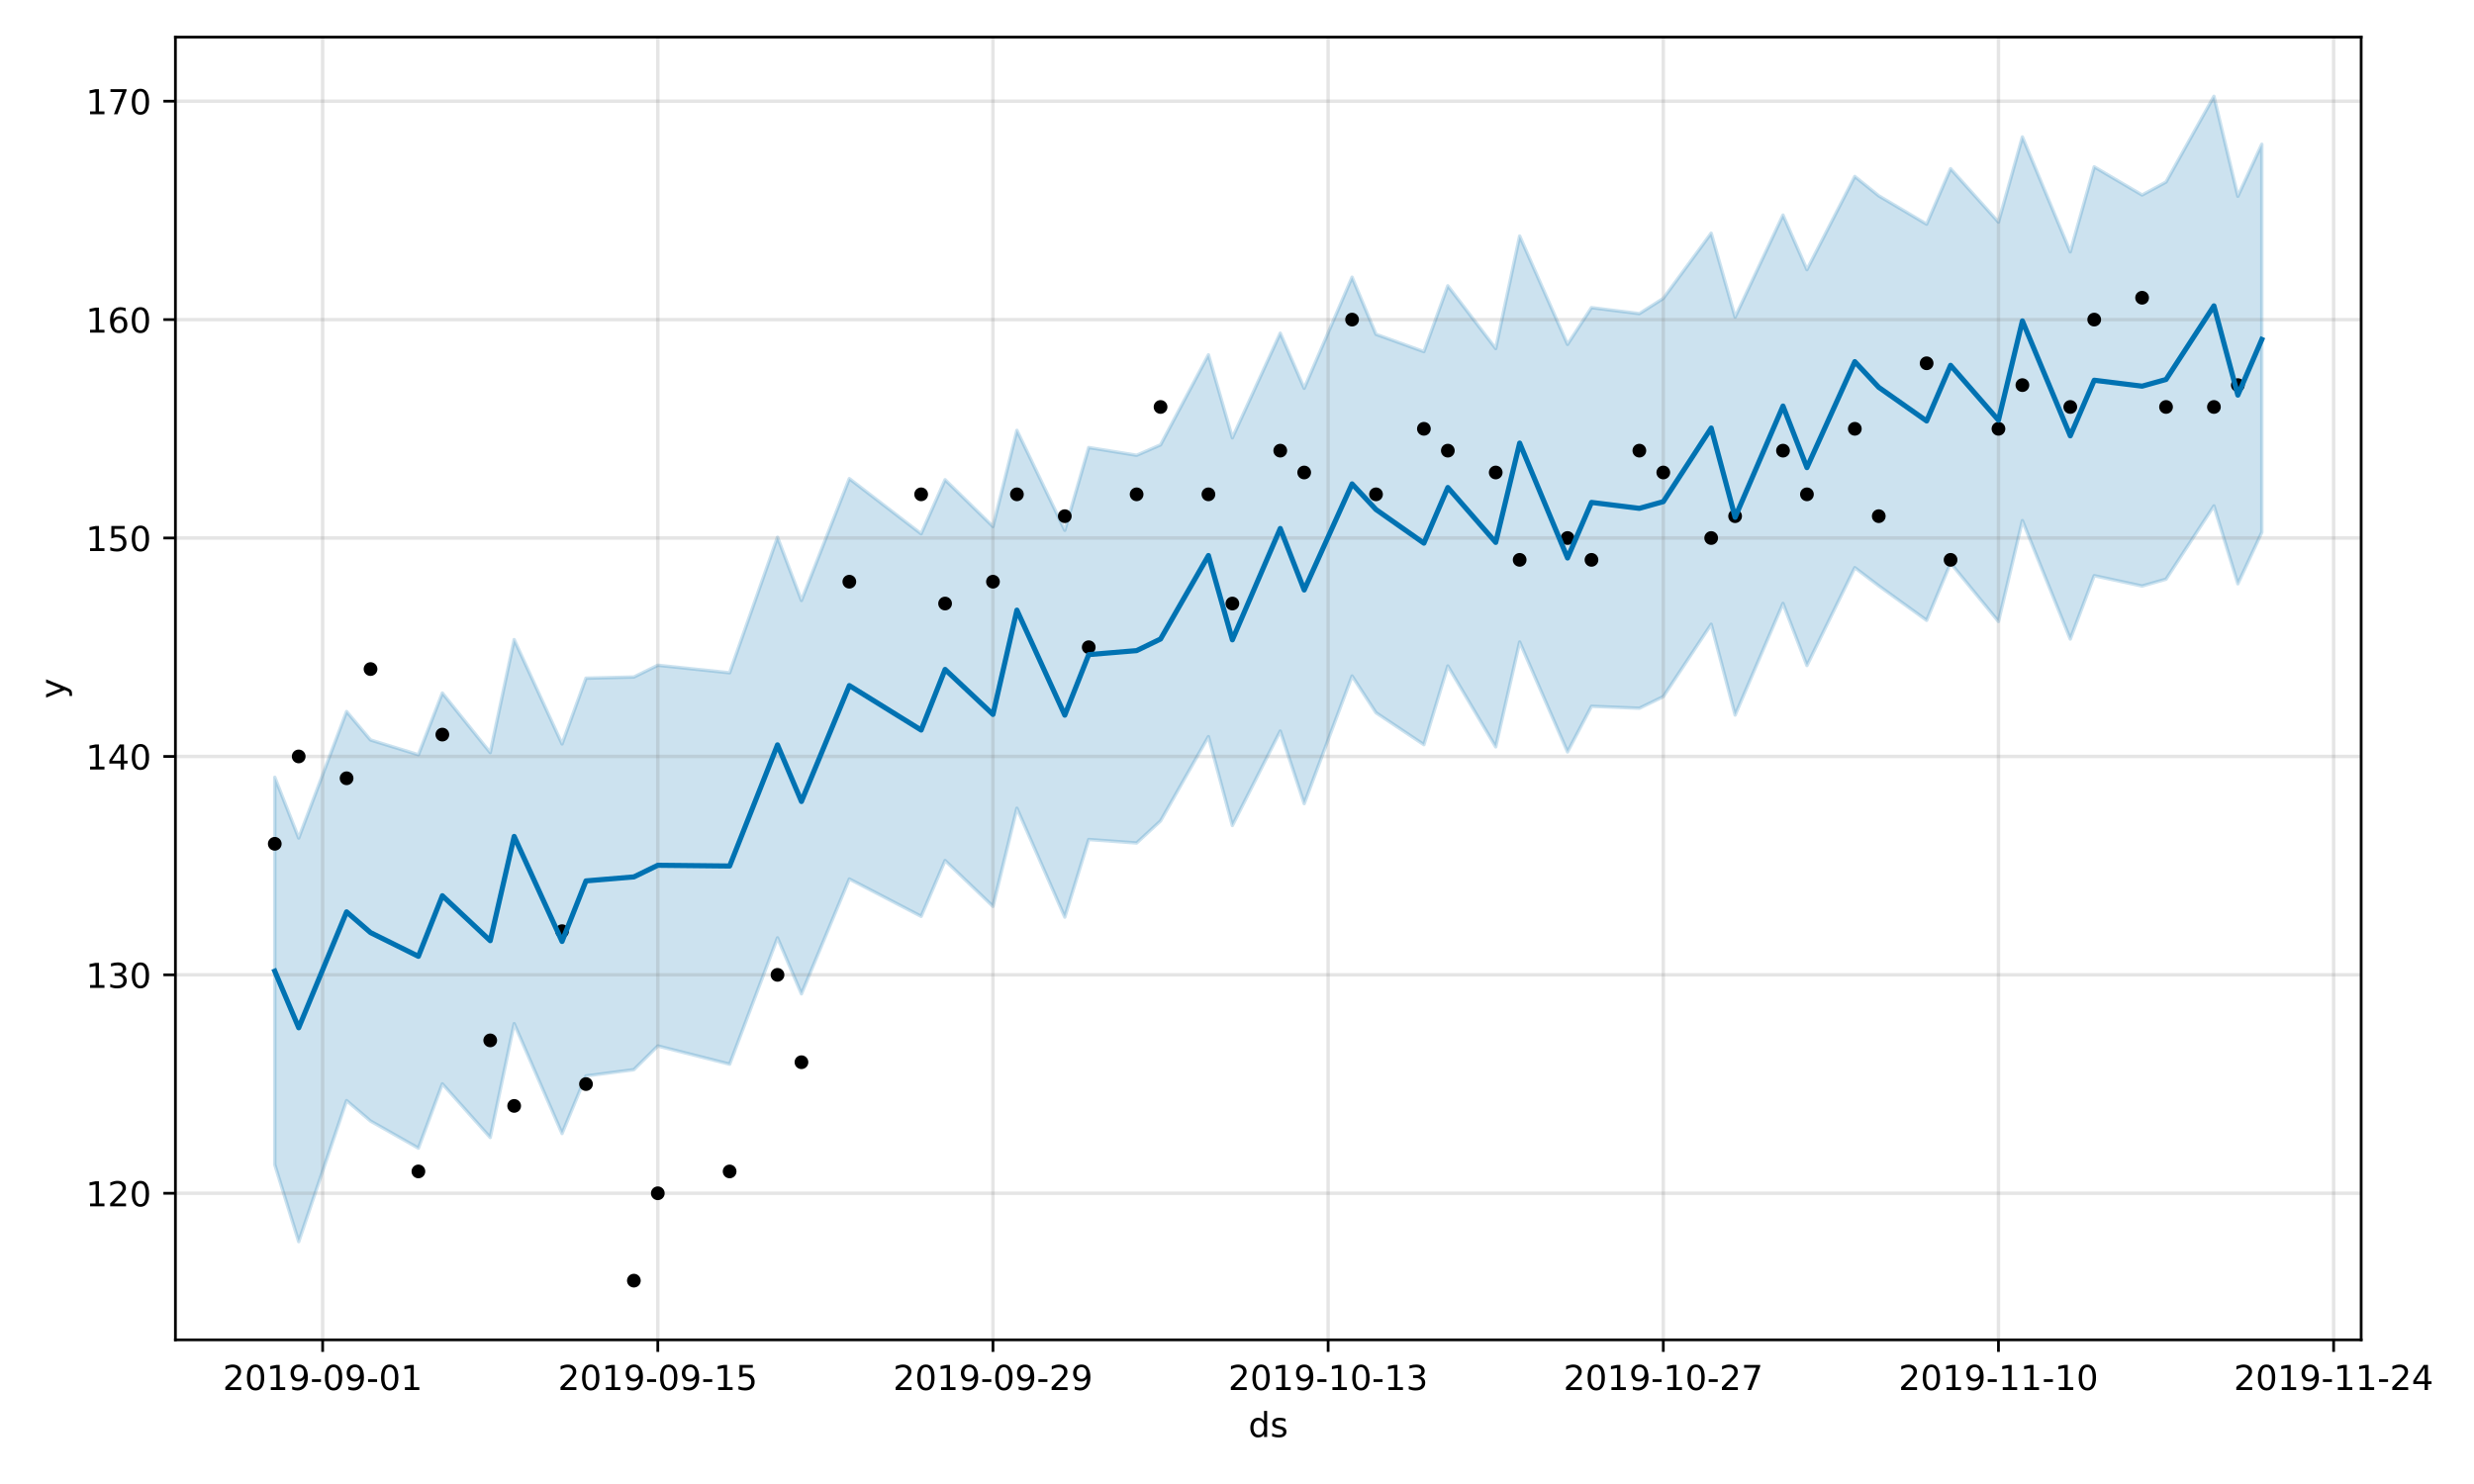 <?xml version="1.0" encoding="utf-8" standalone="no"?>
<!DOCTYPE svg PUBLIC "-//W3C//DTD SVG 1.1//EN"
  "http://www.w3.org/Graphics/SVG/1.1/DTD/svg11.dtd">
<!-- Created with matplotlib (https://matplotlib.org/) -->
<svg height="432pt" version="1.1" viewBox="0 0 720 432" width="720pt" xmlns="http://www.w3.org/2000/svg" xmlns:xlink="http://www.w3.org/1999/xlink">
 <defs>
  <style type="text/css">
*{stroke-linecap:butt;stroke-linejoin:round;}
  </style>
 </defs>
 <g id="figure_1">
  <g id="patch_1">
   <path d="M 0 432 
L 720 432 
L 720 0 
L 0 0 
z
" style="fill:#ffffff;"/>
  </g>
  <g id="axes_1">
   <g id="patch_2">
    <path d="M 51.05 390.04 
L 687.158 390.04 
L 687.158 10.8 
L 51.05 10.8 
z
" style="fill:#ffffff;"/>
   </g>
   <g id="PolyCollection_1">
    <defs>
     <path d="M 79.964 -205.723 
L 79.964 -92.973 
L 86.931 -70.551 
L 100.866 -111.604 
L 107.833 -105.665 
L 121.767 -97.763 
L 128.735 -116.486 
L 142.669 -100.871 
L 149.636 -134.012 
L 163.571 -102.028 
L 170.538 -118.795 
L 184.473 -120.614 
L 191.44 -127.519 
L 212.341 -122.216 
L 226.276 -158.98 
L 233.243 -142.679 
L 247.178 -176.119 
L 268.079 -165.252 
L 275.047 -181.489 
L 288.981 -168.152 
L 295.948 -196.717 
L 309.883 -165.028 
L 316.85 -187.619 
L 330.784 -186.605 
L 337.752 -193.03 
L 351.686 -217.568 
L 358.653 -191.694 
L 372.588 -219.192 
L 379.555 -198.058 
L 393.49 -235.214 
L 400.457 -224.516 
L 414.391 -215.225 
L 421.358 -238.13 
L 435.293 -214.58 
L 442.26 -245.11 
L 456.195 -213.121 
L 463.162 -226.39 
L 477.096 -225.823 
L 484.064 -229.212 
L 497.998 -250.27 
L 504.965 -223.849 
L 518.9 -256.332 
L 525.867 -238.27 
L 539.801 -266.745 
L 546.769 -261.456 
L 560.703 -251.414 
L 567.67 -268.081 
L 581.605 -251.082 
L 588.572 -280.443 
L 602.507 -245.977 
L 609.474 -264.416 
L 623.408 -261.4 
L 630.376 -263.399 
L 644.31 -284.738 
L 651.277 -262.055 
L 658.244 -277.02 
L 658.244 -390.005 
L 658.244 -390.005 
L 651.277 -374.879 
L 644.31 -403.962 
L 630.376 -379.026 
L 623.408 -375.235 
L 609.474 -383.438 
L 602.507 -358.686 
L 588.572 -392.13 
L 581.605 -367.338 
L 567.67 -382.899 
L 560.703 -366.751 
L 546.769 -375 
L 539.801 -380.634 
L 525.867 -353.507 
L 518.9 -369.394 
L 504.965 -339.698 
L 497.998 -364.112 
L 484.064 -345.133 
L 477.096 -340.703 
L 463.162 -342.446 
L 456.195 -331.75 
L 442.26 -363.278 
L 435.293 -330.532 
L 421.358 -348.796 
L 414.391 -329.645 
L 400.457 -334.676 
L 393.49 -351.302 
L 379.555 -318.965 
L 372.588 -335.013 
L 358.653 -304.553 
L 351.686 -328.709 
L 337.752 -302.497 
L 330.784 -299.471 
L 316.85 -301.722 
L 309.883 -277.641 
L 295.948 -306.719 
L 288.981 -278.721 
L 275.047 -292.341 
L 268.079 -276.616 
L 247.178 -292.663 
L 233.243 -257.196 
L 226.276 -275.604 
L 212.341 -236.151 
L 191.44 -238.344 
L 184.473 -234.917 
L 170.538 -234.582 
L 163.571 -215.442 
L 149.636 -245.809 
L 142.669 -212.914 
L 128.735 -230.259 
L 121.767 -212.296 
L 107.833 -216.595 
L 100.866 -224.869 
L 86.931 -188.044 
L 79.964 -205.723 
z
" id="mc9889ef98b" style="stroke:#0072b2;stroke-opacity:0.2;"/>
    </defs>
    <g clip-path="url(#p460f229d3f)">
     <use style="fill:#0072b2;fill-opacity:0.2;stroke:#0072b2;stroke-opacity:0.2;" x="0" xlink:href="#mc9889ef98b" y="432"/>
    </g>
   </g>
   <g id="matplotlib.axis_1">
    <g id="xtick_1">
     <g id="line2d_1">
      <path clip-path="url(#p460f229d3f)" d="M 93.898 390.04 
L 93.898 10.8 
" style="fill:none;stroke:#808080;stroke-linecap:square;stroke-opacity:0.2;"/>
     </g>
     <g id="line2d_2">
      <defs>
       <path d="M 0 0 
L 0 3.5 
" id="m47c33794fd" style="stroke:#000000;stroke-width:0.8;"/>
      </defs>
      <g>
       <use style="stroke:#000000;stroke-width:0.8;" x="93.898" xlink:href="#m47c33794fd" y="390.04"/>
      </g>
     </g>
     <g id="text_1">
      <!-- 2019-09-01 -->
      <defs>
       <path d="M 19.188 8.297 
L 53.609 8.297 
L 53.609 0 
L 7.328 0 
L 7.328 8.297 
Q 12.938 14.109 22.625 23.891 
Q 32.328 33.688 34.812 36.531 
Q 39.547 41.844 41.422 45.531 
Q 43.312 49.219 43.312 52.781 
Q 43.312 58.594 39.234 62.25 
Q 35.156 65.922 28.609 65.922 
Q 23.969 65.922 18.812 64.312 
Q 13.672 62.703 7.812 59.422 
L 7.812 69.391 
Q 13.766 71.781 18.938 73 
Q 24.125 74.219 28.422 74.219 
Q 39.75 74.219 46.484 68.547 
Q 53.219 62.891 53.219 53.422 
Q 53.219 48.922 51.531 44.891 
Q 49.859 40.875 45.406 35.406 
Q 44.188 33.984 37.641 27.219 
Q 31.109 20.453 19.188 8.297 
z
" id="DejaVuSans-50"/>
       <path d="M 31.781 66.406 
Q 24.172 66.406 20.328 58.906 
Q 16.5 51.422 16.5 36.375 
Q 16.5 21.391 20.328 13.891 
Q 24.172 6.391 31.781 6.391 
Q 39.453 6.391 43.281 13.891 
Q 47.125 21.391 47.125 36.375 
Q 47.125 51.422 43.281 58.906 
Q 39.453 66.406 31.781 66.406 
z
M 31.781 74.219 
Q 44.047 74.219 50.516 64.516 
Q 56.984 54.828 56.984 36.375 
Q 56.984 17.969 50.516 8.266 
Q 44.047 -1.422 31.781 -1.422 
Q 19.531 -1.422 13.062 8.266 
Q 6.594 17.969 6.594 36.375 
Q 6.594 54.828 13.062 64.516 
Q 19.531 74.219 31.781 74.219 
z
" id="DejaVuSans-48"/>
       <path d="M 12.406 8.297 
L 28.516 8.297 
L 28.516 63.922 
L 10.984 60.406 
L 10.984 69.391 
L 28.422 72.906 
L 38.281 72.906 
L 38.281 8.297 
L 54.391 8.297 
L 54.391 0 
L 12.406 0 
z
" id="DejaVuSans-49"/>
       <path d="M 10.984 1.516 
L 10.984 10.5 
Q 14.703 8.734 18.5 7.812 
Q 22.312 6.891 25.984 6.891 
Q 35.75 6.891 40.891 13.453 
Q 46.047 20.016 46.781 33.406 
Q 43.953 29.203 39.594 26.953 
Q 35.25 24.703 29.984 24.703 
Q 19.047 24.703 12.672 31.312 
Q 6.297 37.938 6.297 49.422 
Q 6.297 60.641 12.938 67.422 
Q 19.578 74.219 30.609 74.219 
Q 43.266 74.219 49.922 64.516 
Q 56.594 54.828 56.594 36.375 
Q 56.594 19.141 48.406 8.859 
Q 40.234 -1.422 26.422 -1.422 
Q 22.703 -1.422 18.891 -0.688 
Q 15.094 0.047 10.984 1.516 
z
M 30.609 32.422 
Q 37.25 32.422 41.125 36.953 
Q 45.016 41.5 45.016 49.422 
Q 45.016 57.281 41.125 61.844 
Q 37.25 66.406 30.609 66.406 
Q 23.969 66.406 20.094 61.844 
Q 16.219 57.281 16.219 49.422 
Q 16.219 41.5 20.094 36.953 
Q 23.969 32.422 30.609 32.422 
z
" id="DejaVuSans-57"/>
       <path d="M 4.891 31.391 
L 31.203 31.391 
L 31.203 23.391 
L 4.891 23.391 
z
" id="DejaVuSans-45"/>
      </defs>
      <g transform="translate(64.841 404.638)scale(0.1 -0.1)">
       <use xlink:href="#DejaVuSans-50"/>
       <use x="63.623" xlink:href="#DejaVuSans-48"/>
       <use x="127.246" xlink:href="#DejaVuSans-49"/>
       <use x="190.869" xlink:href="#DejaVuSans-57"/>
       <use x="254.492" xlink:href="#DejaVuSans-45"/>
       <use x="290.576" xlink:href="#DejaVuSans-48"/>
       <use x="354.199" xlink:href="#DejaVuSans-57"/>
       <use x="417.822" xlink:href="#DejaVuSans-45"/>
       <use x="453.906" xlink:href="#DejaVuSans-48"/>
       <use x="517.529" xlink:href="#DejaVuSans-49"/>
      </g>
     </g>
    </g>
    <g id="xtick_2">
     <g id="line2d_3">
      <path clip-path="url(#p460f229d3f)" d="M 191.44 390.04 
L 191.44 10.8 
" style="fill:none;stroke:#808080;stroke-linecap:square;stroke-opacity:0.2;"/>
     </g>
     <g id="line2d_4">
      <g>
       <use style="stroke:#000000;stroke-width:0.8;" x="191.44" xlink:href="#m47c33794fd" y="390.04"/>
      </g>
     </g>
     <g id="text_2">
      <!-- 2019-09-15 -->
      <defs>
       <path d="M 10.797 72.906 
L 49.516 72.906 
L 49.516 64.594 
L 19.828 64.594 
L 19.828 46.734 
Q 21.969 47.469 24.109 47.828 
Q 26.266 48.188 28.422 48.188 
Q 40.625 48.188 47.75 41.5 
Q 54.891 34.812 54.891 23.391 
Q 54.891 11.625 47.562 5.094 
Q 40.234 -1.422 26.906 -1.422 
Q 22.312 -1.422 17.547 -0.641 
Q 12.797 0.141 7.719 1.703 
L 7.719 11.625 
Q 12.109 9.234 16.797 8.062 
Q 21.484 6.891 26.703 6.891 
Q 35.156 6.891 40.078 11.328 
Q 45.016 15.766 45.016 23.391 
Q 45.016 31 40.078 35.438 
Q 35.156 39.891 26.703 39.891 
Q 22.75 39.891 18.812 39.016 
Q 14.891 38.141 10.797 36.281 
z
" id="DejaVuSans-53"/>
      </defs>
      <g transform="translate(162.382 404.638)scale(0.1 -0.1)">
       <use xlink:href="#DejaVuSans-50"/>
       <use x="63.623" xlink:href="#DejaVuSans-48"/>
       <use x="127.246" xlink:href="#DejaVuSans-49"/>
       <use x="190.869" xlink:href="#DejaVuSans-57"/>
       <use x="254.492" xlink:href="#DejaVuSans-45"/>
       <use x="290.576" xlink:href="#DejaVuSans-48"/>
       <use x="354.199" xlink:href="#DejaVuSans-57"/>
       <use x="417.822" xlink:href="#DejaVuSans-45"/>
       <use x="453.906" xlink:href="#DejaVuSans-49"/>
       <use x="517.529" xlink:href="#DejaVuSans-53"/>
      </g>
     </g>
    </g>
    <g id="xtick_3">
     <g id="line2d_5">
      <path clip-path="url(#p460f229d3f)" d="M 288.981 390.04 
L 288.981 10.8 
" style="fill:none;stroke:#808080;stroke-linecap:square;stroke-opacity:0.2;"/>
     </g>
     <g id="line2d_6">
      <g>
       <use style="stroke:#000000;stroke-width:0.8;" x="288.981" xlink:href="#m47c33794fd" y="390.04"/>
      </g>
     </g>
     <g id="text_3">
      <!-- 2019-09-29 -->
      <g transform="translate(259.923 404.638)scale(0.1 -0.1)">
       <use xlink:href="#DejaVuSans-50"/>
       <use x="63.623" xlink:href="#DejaVuSans-48"/>
       <use x="127.246" xlink:href="#DejaVuSans-49"/>
       <use x="190.869" xlink:href="#DejaVuSans-57"/>
       <use x="254.492" xlink:href="#DejaVuSans-45"/>
       <use x="290.576" xlink:href="#DejaVuSans-48"/>
       <use x="354.199" xlink:href="#DejaVuSans-57"/>
       <use x="417.822" xlink:href="#DejaVuSans-45"/>
       <use x="453.906" xlink:href="#DejaVuSans-50"/>
       <use x="517.529" xlink:href="#DejaVuSans-57"/>
      </g>
     </g>
    </g>
    <g id="xtick_4">
     <g id="line2d_7">
      <path clip-path="url(#p460f229d3f)" d="M 386.522 390.04 
L 386.522 10.8 
" style="fill:none;stroke:#808080;stroke-linecap:square;stroke-opacity:0.2;"/>
     </g>
     <g id="line2d_8">
      <g>
       <use style="stroke:#000000;stroke-width:0.8;" x="386.522" xlink:href="#m47c33794fd" y="390.04"/>
      </g>
     </g>
     <g id="text_4">
      <!-- 2019-10-13 -->
      <defs>
       <path d="M 40.578 39.312 
Q 47.656 37.797 51.625 33 
Q 55.609 28.219 55.609 21.188 
Q 55.609 10.406 48.188 4.484 
Q 40.766 -1.422 27.094 -1.422 
Q 22.516 -1.422 17.656 -0.516 
Q 12.797 0.391 7.625 2.203 
L 7.625 11.719 
Q 11.719 9.328 16.594 8.109 
Q 21.484 6.891 26.812 6.891 
Q 36.078 6.891 40.938 10.547 
Q 45.797 14.203 45.797 21.188 
Q 45.797 27.641 41.281 31.266 
Q 36.766 34.906 28.719 34.906 
L 20.219 34.906 
L 20.219 43.016 
L 29.109 43.016 
Q 36.375 43.016 40.234 45.922 
Q 44.094 48.828 44.094 54.297 
Q 44.094 59.906 40.109 62.906 
Q 36.141 65.922 28.719 65.922 
Q 24.656 65.922 20.016 65.031 
Q 15.375 64.156 9.812 62.312 
L 9.812 71.094 
Q 15.438 72.656 20.344 73.438 
Q 25.25 74.219 29.594 74.219 
Q 40.828 74.219 47.359 69.109 
Q 53.906 64.016 53.906 55.328 
Q 53.906 49.266 50.438 45.094 
Q 46.969 40.922 40.578 39.312 
z
" id="DejaVuSans-51"/>
      </defs>
      <g transform="translate(357.465 404.638)scale(0.1 -0.1)">
       <use xlink:href="#DejaVuSans-50"/>
       <use x="63.623" xlink:href="#DejaVuSans-48"/>
       <use x="127.246" xlink:href="#DejaVuSans-49"/>
       <use x="190.869" xlink:href="#DejaVuSans-57"/>
       <use x="254.492" xlink:href="#DejaVuSans-45"/>
       <use x="290.576" xlink:href="#DejaVuSans-49"/>
       <use x="354.199" xlink:href="#DejaVuSans-48"/>
       <use x="417.822" xlink:href="#DejaVuSans-45"/>
       <use x="453.906" xlink:href="#DejaVuSans-49"/>
       <use x="517.529" xlink:href="#DejaVuSans-51"/>
      </g>
     </g>
    </g>
    <g id="xtick_5">
     <g id="line2d_9">
      <path clip-path="url(#p460f229d3f)" d="M 484.064 390.04 
L 484.064 10.8 
" style="fill:none;stroke:#808080;stroke-linecap:square;stroke-opacity:0.2;"/>
     </g>
     <g id="line2d_10">
      <g>
       <use style="stroke:#000000;stroke-width:0.8;" x="484.064" xlink:href="#m47c33794fd" y="390.04"/>
      </g>
     </g>
     <g id="text_5">
      <!-- 2019-10-27 -->
      <defs>
       <path d="M 8.203 72.906 
L 55.078 72.906 
L 55.078 68.703 
L 28.609 0 
L 18.312 0 
L 43.219 64.594 
L 8.203 64.594 
z
" id="DejaVuSans-55"/>
      </defs>
      <g transform="translate(455.006 404.638)scale(0.1 -0.1)">
       <use xlink:href="#DejaVuSans-50"/>
       <use x="63.623" xlink:href="#DejaVuSans-48"/>
       <use x="127.246" xlink:href="#DejaVuSans-49"/>
       <use x="190.869" xlink:href="#DejaVuSans-57"/>
       <use x="254.492" xlink:href="#DejaVuSans-45"/>
       <use x="290.576" xlink:href="#DejaVuSans-49"/>
       <use x="354.199" xlink:href="#DejaVuSans-48"/>
       <use x="417.822" xlink:href="#DejaVuSans-45"/>
       <use x="453.906" xlink:href="#DejaVuSans-50"/>
       <use x="517.529" xlink:href="#DejaVuSans-55"/>
      </g>
     </g>
    </g>
    <g id="xtick_6">
     <g id="line2d_11">
      <path clip-path="url(#p460f229d3f)" d="M 581.605 390.04 
L 581.605 10.8 
" style="fill:none;stroke:#808080;stroke-linecap:square;stroke-opacity:0.2;"/>
     </g>
     <g id="line2d_12">
      <g>
       <use style="stroke:#000000;stroke-width:0.8;" x="581.605" xlink:href="#m47c33794fd" y="390.04"/>
      </g>
     </g>
     <g id="text_6">
      <!-- 2019-11-10 -->
      <g transform="translate(552.547 404.638)scale(0.1 -0.1)">
       <use xlink:href="#DejaVuSans-50"/>
       <use x="63.623" xlink:href="#DejaVuSans-48"/>
       <use x="127.246" xlink:href="#DejaVuSans-49"/>
       <use x="190.869" xlink:href="#DejaVuSans-57"/>
       <use x="254.492" xlink:href="#DejaVuSans-45"/>
       <use x="290.576" xlink:href="#DejaVuSans-49"/>
       <use x="354.199" xlink:href="#DejaVuSans-49"/>
       <use x="417.822" xlink:href="#DejaVuSans-45"/>
       <use x="453.906" xlink:href="#DejaVuSans-49"/>
       <use x="517.529" xlink:href="#DejaVuSans-48"/>
      </g>
     </g>
    </g>
    <g id="xtick_7">
     <g id="line2d_13">
      <path clip-path="url(#p460f229d3f)" d="M 679.146 390.04 
L 679.146 10.8 
" style="fill:none;stroke:#808080;stroke-linecap:square;stroke-opacity:0.2;"/>
     </g>
     <g id="line2d_14">
      <g>
       <use style="stroke:#000000;stroke-width:0.8;" x="679.146" xlink:href="#m47c33794fd" y="390.04"/>
      </g>
     </g>
     <g id="text_7">
      <!-- 2019-11-24 -->
      <defs>
       <path d="M 37.797 64.312 
L 12.891 25.391 
L 37.797 25.391 
z
M 35.203 72.906 
L 47.609 72.906 
L 47.609 25.391 
L 58.016 25.391 
L 58.016 17.188 
L 47.609 17.188 
L 47.609 0 
L 37.797 0 
L 37.797 17.188 
L 4.891 17.188 
L 4.891 26.703 
z
" id="DejaVuSans-52"/>
      </defs>
      <g transform="translate(650.088 404.638)scale(0.1 -0.1)">
       <use xlink:href="#DejaVuSans-50"/>
       <use x="63.623" xlink:href="#DejaVuSans-48"/>
       <use x="127.246" xlink:href="#DejaVuSans-49"/>
       <use x="190.869" xlink:href="#DejaVuSans-57"/>
       <use x="254.492" xlink:href="#DejaVuSans-45"/>
       <use x="290.576" xlink:href="#DejaVuSans-49"/>
       <use x="354.199" xlink:href="#DejaVuSans-49"/>
       <use x="417.822" xlink:href="#DejaVuSans-45"/>
       <use x="453.906" xlink:href="#DejaVuSans-50"/>
       <use x="517.529" xlink:href="#DejaVuSans-52"/>
      </g>
     </g>
    </g>
    <g id="text_8">
     <!-- ds -->
     <defs>
      <path d="M 45.406 46.391 
L 45.406 75.984 
L 54.391 75.984 
L 54.391 0 
L 45.406 0 
L 45.406 8.203 
Q 42.578 3.328 38.25 0.953 
Q 33.938 -1.422 27.875 -1.422 
Q 17.969 -1.422 11.734 6.484 
Q 5.516 14.406 5.516 27.297 
Q 5.516 40.188 11.734 48.094 
Q 17.969 56 27.875 56 
Q 33.938 56 38.25 53.625 
Q 42.578 51.266 45.406 46.391 
z
M 14.797 27.297 
Q 14.797 17.391 18.875 11.75 
Q 22.953 6.109 30.078 6.109 
Q 37.203 6.109 41.297 11.75 
Q 45.406 17.391 45.406 27.297 
Q 45.406 37.203 41.297 42.844 
Q 37.203 48.484 30.078 48.484 
Q 22.953 48.484 18.875 42.844 
Q 14.797 37.203 14.797 27.297 
z
" id="DejaVuSans-100"/>
      <path d="M 44.281 53.078 
L 44.281 44.578 
Q 40.484 46.531 36.375 47.5 
Q 32.281 48.484 27.875 48.484 
Q 21.188 48.484 17.844 46.438 
Q 14.5 44.391 14.5 40.281 
Q 14.5 37.156 16.891 35.375 
Q 19.281 33.594 26.516 31.984 
L 29.594 31.297 
Q 39.156 29.25 43.188 25.516 
Q 47.219 21.781 47.219 15.094 
Q 47.219 7.469 41.188 3.016 
Q 35.156 -1.422 24.609 -1.422 
Q 20.219 -1.422 15.453 -0.562 
Q 10.688 0.297 5.422 2 
L 5.422 11.281 
Q 10.406 8.688 15.234 7.391 
Q 20.062 6.109 24.812 6.109 
Q 31.156 6.109 34.562 8.281 
Q 37.984 10.453 37.984 14.406 
Q 37.984 18.062 35.516 20.016 
Q 33.062 21.969 24.703 23.781 
L 21.578 24.516 
Q 13.234 26.266 9.516 29.906 
Q 5.812 33.547 5.812 39.891 
Q 5.812 47.609 11.281 51.797 
Q 16.75 56 26.812 56 
Q 31.781 56 36.172 55.266 
Q 40.578 54.547 44.281 53.078 
z
" id="DejaVuSans-115"/>
     </defs>
     <g transform="translate(363.325 418.317)scale(0.1 -0.1)">
      <use xlink:href="#DejaVuSans-100"/>
      <use x="63.477" xlink:href="#DejaVuSans-115"/>
     </g>
    </g>
   </g>
   <g id="matplotlib.axis_2">
    <g id="ytick_1">
     <g id="line2d_15">
      <path clip-path="url(#p460f229d3f)" d="M 51.05 347.368 
L 687.158 347.368 
" style="fill:none;stroke:#808080;stroke-linecap:square;stroke-opacity:0.2;"/>
     </g>
     <g id="line2d_16">
      <defs>
       <path d="M 0 0 
L -3.5 0 
" id="mfe2668766e" style="stroke:#000000;stroke-width:0.8;"/>
      </defs>
      <g>
       <use style="stroke:#000000;stroke-width:0.8;" x="51.05" xlink:href="#mfe2668766e" y="347.368"/>
      </g>
     </g>
     <g id="text_9">
      <!-- 120 -->
      <g transform="translate(24.962 351.168)scale(0.1 -0.1)">
       <use xlink:href="#DejaVuSans-49"/>
       <use x="63.623" xlink:href="#DejaVuSans-50"/>
       <use x="127.246" xlink:href="#DejaVuSans-48"/>
      </g>
     </g>
    </g>
    <g id="ytick_2">
     <g id="line2d_17">
      <path clip-path="url(#p460f229d3f)" d="M 51.05 283.785 
L 687.158 283.785 
" style="fill:none;stroke:#808080;stroke-linecap:square;stroke-opacity:0.2;"/>
     </g>
     <g id="line2d_18">
      <g>
       <use style="stroke:#000000;stroke-width:0.8;" x="51.05" xlink:href="#mfe2668766e" y="283.785"/>
      </g>
     </g>
     <g id="text_10">
      <!-- 130 -->
      <g transform="translate(24.962 287.584)scale(0.1 -0.1)">
       <use xlink:href="#DejaVuSans-49"/>
       <use x="63.623" xlink:href="#DejaVuSans-51"/>
       <use x="127.246" xlink:href="#DejaVuSans-48"/>
      </g>
     </g>
    </g>
    <g id="ytick_3">
     <g id="line2d_19">
      <path clip-path="url(#p460f229d3f)" d="M 51.05 220.202 
L 687.158 220.202 
" style="fill:none;stroke:#808080;stroke-linecap:square;stroke-opacity:0.2;"/>
     </g>
     <g id="line2d_20">
      <g>
       <use style="stroke:#000000;stroke-width:0.8;" x="51.05" xlink:href="#mfe2668766e" y="220.202"/>
      </g>
     </g>
     <g id="text_11">
      <!-- 140 -->
      <g transform="translate(24.962 224.001)scale(0.1 -0.1)">
       <use xlink:href="#DejaVuSans-49"/>
       <use x="63.623" xlink:href="#DejaVuSans-52"/>
       <use x="127.246" xlink:href="#DejaVuSans-48"/>
      </g>
     </g>
    </g>
    <g id="ytick_4">
     <g id="line2d_21">
      <path clip-path="url(#p460f229d3f)" d="M 51.05 156.619 
L 687.158 156.619 
" style="fill:none;stroke:#808080;stroke-linecap:square;stroke-opacity:0.2;"/>
     </g>
     <g id="line2d_22">
      <g>
       <use style="stroke:#000000;stroke-width:0.8;" x="51.05" xlink:href="#mfe2668766e" y="156.619"/>
      </g>
     </g>
     <g id="text_12">
      <!-- 150 -->
      <g transform="translate(24.962 160.418)scale(0.1 -0.1)">
       <use xlink:href="#DejaVuSans-49"/>
       <use x="63.623" xlink:href="#DejaVuSans-53"/>
       <use x="127.246" xlink:href="#DejaVuSans-48"/>
      </g>
     </g>
    </g>
    <g id="ytick_5">
     <g id="line2d_23">
      <path clip-path="url(#p460f229d3f)" d="M 51.05 93.035 
L 687.158 93.035 
" style="fill:none;stroke:#808080;stroke-linecap:square;stroke-opacity:0.2;"/>
     </g>
     <g id="line2d_24">
      <g>
       <use style="stroke:#000000;stroke-width:0.8;" x="51.05" xlink:href="#mfe2668766e" y="93.035"/>
      </g>
     </g>
     <g id="text_13">
      <!-- 160 -->
      <defs>
       <path d="M 33.016 40.375 
Q 26.375 40.375 22.484 35.828 
Q 18.609 31.297 18.609 23.391 
Q 18.609 15.531 22.484 10.953 
Q 26.375 6.391 33.016 6.391 
Q 39.656 6.391 43.531 10.953 
Q 47.406 15.531 47.406 23.391 
Q 47.406 31.297 43.531 35.828 
Q 39.656 40.375 33.016 40.375 
z
M 52.594 71.297 
L 52.594 62.312 
Q 48.875 64.062 45.094 64.984 
Q 41.312 65.922 37.594 65.922 
Q 27.828 65.922 22.672 59.328 
Q 17.531 52.734 16.797 39.406 
Q 19.672 43.656 24.016 45.922 
Q 28.375 48.188 33.594 48.188 
Q 44.578 48.188 50.953 41.516 
Q 57.328 34.859 57.328 23.391 
Q 57.328 12.156 50.688 5.359 
Q 44.047 -1.422 33.016 -1.422 
Q 20.359 -1.422 13.672 8.266 
Q 6.984 17.969 6.984 36.375 
Q 6.984 53.656 15.188 63.938 
Q 23.391 74.219 37.203 74.219 
Q 40.922 74.219 44.703 73.484 
Q 48.484 72.75 52.594 71.297 
z
" id="DejaVuSans-54"/>
      </defs>
      <g transform="translate(24.962 96.834)scale(0.1 -0.1)">
       <use xlink:href="#DejaVuSans-49"/>
       <use x="63.623" xlink:href="#DejaVuSans-54"/>
       <use x="127.246" xlink:href="#DejaVuSans-48"/>
      </g>
     </g>
    </g>
    <g id="ytick_6">
     <g id="line2d_25">
      <path clip-path="url(#p460f229d3f)" d="M 51.05 29.452 
L 687.158 29.452 
" style="fill:none;stroke:#808080;stroke-linecap:square;stroke-opacity:0.2;"/>
     </g>
     <g id="line2d_26">
      <g>
       <use style="stroke:#000000;stroke-width:0.8;" x="51.05" xlink:href="#mfe2668766e" y="29.452"/>
      </g>
     </g>
     <g id="text_14">
      <!-- 170 -->
      <g transform="translate(24.962 33.251)scale(0.1 -0.1)">
       <use xlink:href="#DejaVuSans-49"/>
       <use x="63.623" xlink:href="#DejaVuSans-55"/>
       <use x="127.246" xlink:href="#DejaVuSans-48"/>
      </g>
     </g>
    </g>
    <g id="text_15">
     <!-- y -->
     <defs>
      <path d="M 32.172 -5.078 
Q 28.375 -14.844 24.75 -17.812 
Q 21.141 -20.797 15.094 -20.797 
L 7.906 -20.797 
L 7.906 -13.281 
L 13.188 -13.281 
Q 16.891 -13.281 18.938 -11.516 
Q 21 -9.766 23.484 -3.219 
L 25.094 0.875 
L 2.984 54.688 
L 12.5 54.688 
L 29.594 11.922 
L 46.688 54.688 
L 56.203 54.688 
z
" id="DejaVuSans-121"/>
     </defs>
     <g transform="translate(18.883 203.379)rotate(-90)scale(0.1 -0.1)">
      <use xlink:href="#DejaVuSans-121"/>
     </g>
    </g>
   </g>
   <g id="line2d_27">
    <defs>
     <path d="M 0 1.5 
C 0.398 1.5 0.779 1.342 1.061 1.061 
C 1.342 0.779 1.5 0.398 1.5 0 
C 1.5 -0.398 1.342 -0.779 1.061 -1.061 
C 0.779 -1.342 0.398 -1.5 0 -1.5 
C -0.398 -1.5 -0.779 -1.342 -1.061 -1.061 
C -1.342 -0.779 -1.5 -0.398 -1.5 0 
C -1.5 0.398 -1.342 0.779 -1.061 1.061 
C -0.779 1.342 -0.398 1.5 0 1.5 
z
" id="m3d1afee625" style="stroke:#000000;"/>
    </defs>
    <g clip-path="url(#p460f229d3f)">
     <use style="stroke:#000000;" x="79.964" xlink:href="#m3d1afee625" y="245.635"/>
     <use style="stroke:#000000;" x="86.931" xlink:href="#m3d1afee625" y="220.202"/>
     <use style="stroke:#000000;" x="100.866" xlink:href="#m3d1afee625" y="226.56"/>
     <use style="stroke:#000000;" x="107.833" xlink:href="#m3d1afee625" y="194.769"/>
     <use style="stroke:#000000;" x="121.767" xlink:href="#m3d1afee625" y="341.01"/>
     <use style="stroke:#000000;" x="128.735" xlink:href="#m3d1afee625" y="213.844"/>
     <use style="stroke:#000000;" x="142.669" xlink:href="#m3d1afee625" y="302.86"/>
     <use style="stroke:#000000;" x="149.636" xlink:href="#m3d1afee625" y="321.935"/>
     <use style="stroke:#000000;" x="163.571" xlink:href="#m3d1afee625" y="271.068"/>
     <use style="stroke:#000000;" x="170.538" xlink:href="#m3d1afee625" y="315.577"/>
     <use style="stroke:#000000;" x="184.473" xlink:href="#m3d1afee625" y="372.802"/>
     <use style="stroke:#000000;" x="191.44" xlink:href="#m3d1afee625" y="347.368"/>
     <use style="stroke:#000000;" x="212.341" xlink:href="#m3d1afee625" y="341.01"/>
     <use style="stroke:#000000;" x="226.276" xlink:href="#m3d1afee625" y="283.785"/>
     <use style="stroke:#000000;" x="233.243" xlink:href="#m3d1afee625" y="309.218"/>
     <use style="stroke:#000000;" x="247.178" xlink:href="#m3d1afee625" y="169.335"/>
     <use style="stroke:#000000;" x="268.079" xlink:href="#m3d1afee625" y="143.902"/>
     <use style="stroke:#000000;" x="275.047" xlink:href="#m3d1afee625" y="175.694"/>
     <use style="stroke:#000000;" x="288.981" xlink:href="#m3d1afee625" y="169.335"/>
     <use style="stroke:#000000;" x="295.948" xlink:href="#m3d1afee625" y="143.902"/>
     <use style="stroke:#000000;" x="309.883" xlink:href="#m3d1afee625" y="150.26"/>
     <use style="stroke:#000000;" x="316.85" xlink:href="#m3d1afee625" y="188.41"/>
     <use style="stroke:#000000;" x="330.784" xlink:href="#m3d1afee625" y="143.902"/>
     <use style="stroke:#000000;" x="337.752" xlink:href="#m3d1afee625" y="118.469"/>
     <use style="stroke:#000000;" x="351.686" xlink:href="#m3d1afee625" y="143.902"/>
     <use style="stroke:#000000;" x="358.653" xlink:href="#m3d1afee625" y="175.694"/>
     <use style="stroke:#000000;" x="372.588" xlink:href="#m3d1afee625" y="131.185"/>
     <use style="stroke:#000000;" x="379.555" xlink:href="#m3d1afee625" y="137.544"/>
     <use style="stroke:#000000;" x="393.49" xlink:href="#m3d1afee625" y="93.035"/>
     <use style="stroke:#000000;" x="400.457" xlink:href="#m3d1afee625" y="143.902"/>
     <use style="stroke:#000000;" x="414.391" xlink:href="#m3d1afee625" y="124.827"/>
     <use style="stroke:#000000;" x="421.358" xlink:href="#m3d1afee625" y="131.185"/>
     <use style="stroke:#000000;" x="435.293" xlink:href="#m3d1afee625" y="137.544"/>
     <use style="stroke:#000000;" x="442.26" xlink:href="#m3d1afee625" y="162.977"/>
     <use style="stroke:#000000;" x="456.195" xlink:href="#m3d1afee625" y="156.619"/>
     <use style="stroke:#000000;" x="463.162" xlink:href="#m3d1afee625" y="162.977"/>
     <use style="stroke:#000000;" x="477.096" xlink:href="#m3d1afee625" y="131.185"/>
     <use style="stroke:#000000;" x="484.064" xlink:href="#m3d1afee625" y="137.544"/>
     <use style="stroke:#000000;" x="497.998" xlink:href="#m3d1afee625" y="156.619"/>
     <use style="stroke:#000000;" x="504.965" xlink:href="#m3d1afee625" y="150.26"/>
     <use style="stroke:#000000;" x="518.9" xlink:href="#m3d1afee625" y="131.185"/>
     <use style="stroke:#000000;" x="525.867" xlink:href="#m3d1afee625" y="143.902"/>
     <use style="stroke:#000000;" x="539.801" xlink:href="#m3d1afee625" y="124.827"/>
     <use style="stroke:#000000;" x="546.769" xlink:href="#m3d1afee625" y="150.26"/>
     <use style="stroke:#000000;" x="560.703" xlink:href="#m3d1afee625" y="105.752"/>
     <use style="stroke:#000000;" x="567.67" xlink:href="#m3d1afee625" y="162.977"/>
     <use style="stroke:#000000;" x="581.605" xlink:href="#m3d1afee625" y="124.827"/>
     <use style="stroke:#000000;" x="588.572" xlink:href="#m3d1afee625" y="112.11"/>
     <use style="stroke:#000000;" x="602.507" xlink:href="#m3d1afee625" y="118.469"/>
     <use style="stroke:#000000;" x="609.474" xlink:href="#m3d1afee625" y="93.035"/>
     <use style="stroke:#000000;" x="623.408" xlink:href="#m3d1afee625" y="86.677"/>
     <use style="stroke:#000000;" x="630.376" xlink:href="#m3d1afee625" y="118.469"/>
     <use style="stroke:#000000;" x="644.31" xlink:href="#m3d1afee625" y="118.469"/>
     <use style="stroke:#000000;" x="651.277" xlink:href="#m3d1afee625" y="112.11"/>
    </g>
   </g>
   <g id="line2d_28">
    <path clip-path="url(#p460f229d3f)" d="M 79.964 282.71 
L 86.931 299.187 
L 100.866 265.45 
L 107.833 271.485 
L 121.767 278.39 
L 128.735 260.752 
L 142.669 273.841 
L 149.636 243.492 
L 163.571 274.058 
L 170.538 256.432 
L 184.473 255.272 
L 191.44 251.883 
L 212.341 252.1 
L 226.276 216.836 
L 233.243 233.313 
L 247.178 199.576 
L 268.079 212.516 
L 275.047 194.878 
L 288.981 207.966 
L 295.948 177.618 
L 309.883 208.183 
L 316.85 190.558 
L 330.784 189.398 
L 337.752 186.016 
L 351.686 161.714 
L 358.653 186.256 
L 372.588 153.843 
L 379.555 171.745 
L 393.49 140.866 
L 400.457 148.33 
L 414.391 158.112 
L 421.358 141.917 
L 435.293 157.891 
L 442.26 128.986 
L 456.195 162.438 
L 463.162 146.255 
L 477.096 147.981 
L 484.064 146.035 
L 497.998 124.608 
L 504.965 150.582 
L 518.9 118.205 
L 525.867 136.125 
L 539.801 105.275 
L 546.769 112.752 
L 560.703 122.544 
L 567.67 106.349 
L 581.605 122.324 
L 588.572 93.419 
L 602.507 126.871 
L 609.474 110.688 
L 623.408 112.414 
L 630.376 110.468 
L 644.31 89.041 
L 651.277 115.015 
L 658.244 98.832 
" style="fill:none;stroke:#0072b2;stroke-linecap:square;stroke-width:1.5;"/>
   </g>
   <g id="patch_3">
    <path d="M 51.05 390.04 
L 51.05 10.8 
" style="fill:none;stroke:#000000;stroke-linecap:square;stroke-linejoin:miter;stroke-width:0.8;"/>
   </g>
   <g id="patch_4">
    <path d="M 687.158 390.04 
L 687.158 10.8 
" style="fill:none;stroke:#000000;stroke-linecap:square;stroke-linejoin:miter;stroke-width:0.8;"/>
   </g>
   <g id="patch_5">
    <path d="M 51.05 390.04 
L 687.158 390.04 
" style="fill:none;stroke:#000000;stroke-linecap:square;stroke-linejoin:miter;stroke-width:0.8;"/>
   </g>
   <g id="patch_6">
    <path d="M 51.05 10.8 
L 687.158 10.8 
" style="fill:none;stroke:#000000;stroke-linecap:square;stroke-linejoin:miter;stroke-width:0.8;"/>
   </g>
  </g>
 </g>
 <defs>
  <clipPath id="p460f229d3f">
   <rect height="379.24" width="636.108" x="51.05" y="10.8"/>
  </clipPath>
 </defs>
</svg>

